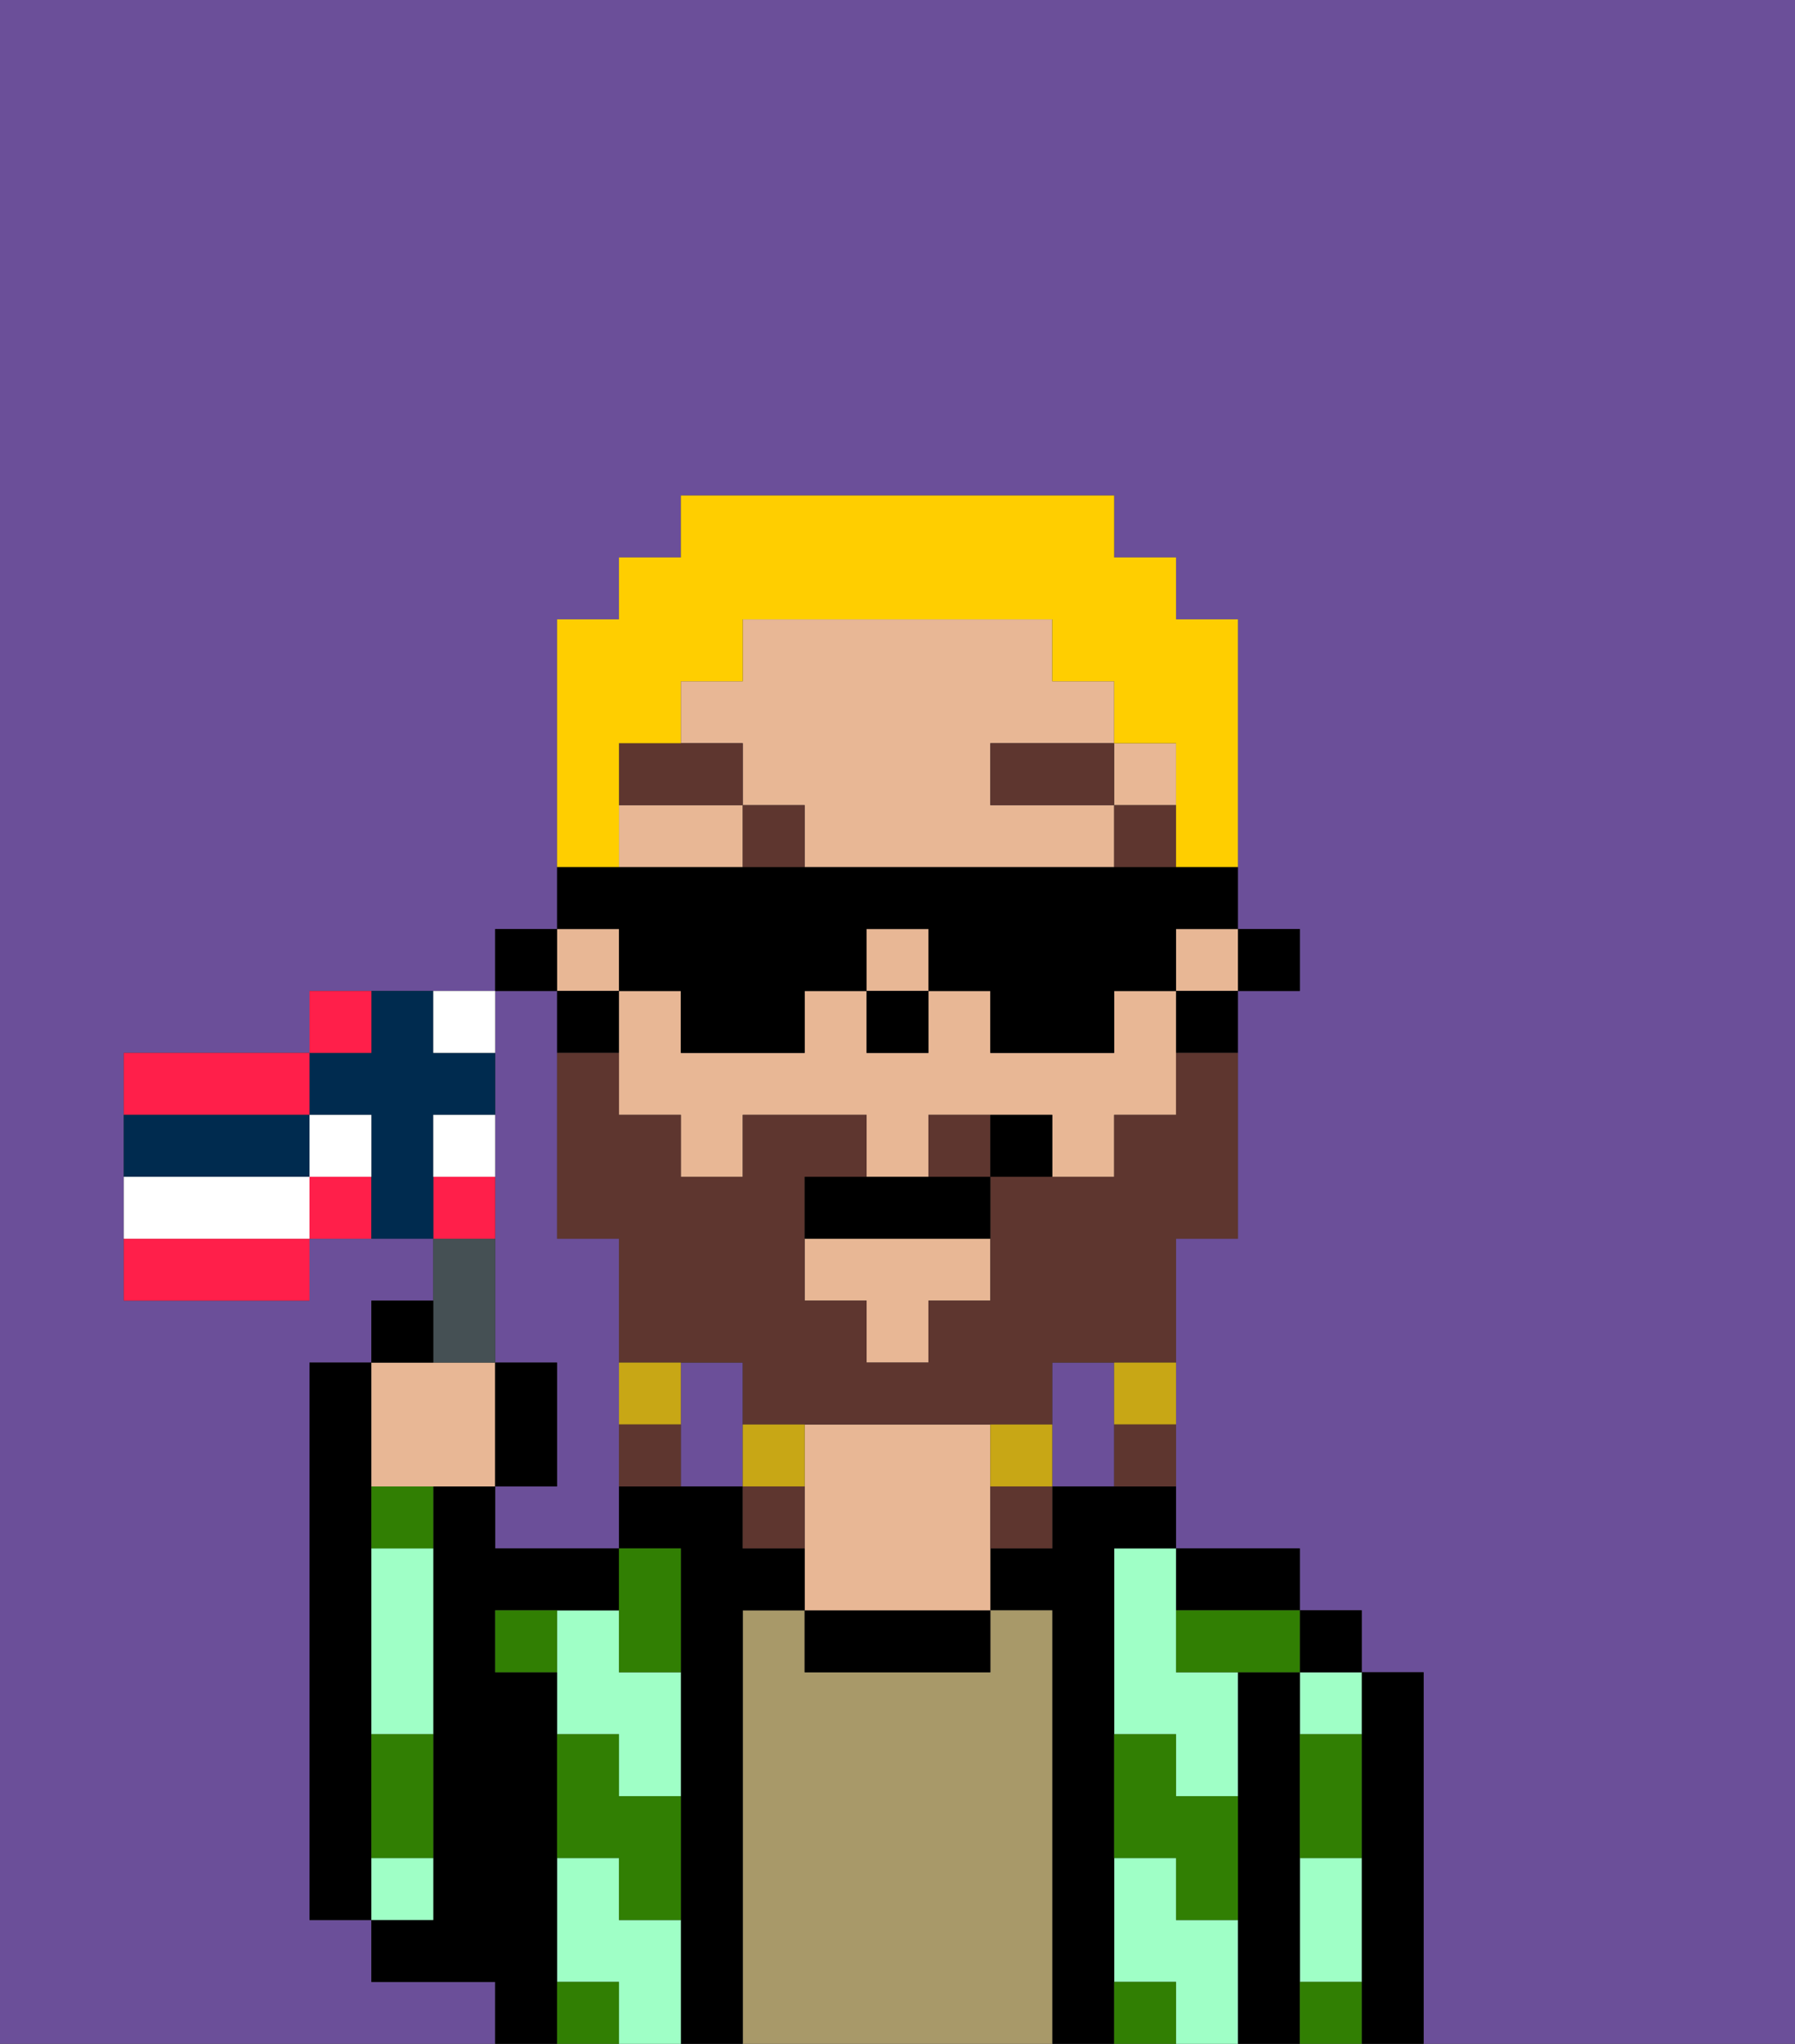 <svg xmlns="http://www.w3.org/2000/svg" viewBox="0 0 29 33"><rect x="0" y="0" width="29" height="33" fill="#333333" stroke="none"/><defs><style>polygon,rect,path{shape-rendering:crispedges;}.na13-1{fill:#6b4f99;}.na13-2{fill:#000000;}.na13-3{fill:#9fffc6;}.na13-4{fill:#a89969;}.na13-5{fill:#e8b795;}.na13-6{fill:#317f03;}.na13-7{fill:#5e362f;}.na13-8{fill:#5e362f;}.na13-9{fill:#c8a715;}.na13-10{fill:#ffce00;}.na13-11{fill:#455054;}.na13-12{fill:#ff1f4a;}.na13-13{fill:#002b4f;}.na13-14{fill:#ffffff;}</style></defs><path class="na13-1" d="M8,18v4H9v2H8v1h2V20H9V16H8v2Z"/><path class="na13-1" d="M18,22H17v2h1V22Z"/><path class="na13-1" d="M8,32H6V31H5V22H6V21H7V20H5v1H2V17H5V16H8V15H9V10h1V9h1V8h7V9h1v1h1v5h1v1H20v4H19v5h2v1h1v1h1v6h6V0H0V33H8Z"/><path class="na13-1" d="M12,22H11v2h1V22Z"/><path class="na13-2" d="M6,29V22H5v9H6V29Z"/><path class="na13-2" d="M23,27H22v6h1V27Z"/><path class="na13-3" d="M21,31v1h1V30H21Z"/><path class="na13-3" d="M21,28h1V27H21Z"/><rect class="na13-2" x="21" y="26" width="1" height="1"/><path class="na13-2" d="M21,31V27H20v6h1V31Z"/><path class="na13-3" d="M18,26v2h1v1h1V27H19V25H18Z"/><path class="na13-3" d="M19,31V30H18v2h1v1h1V31Z"/><path class="na13-2" d="M20,26h1V25H19v1Z"/><path class="na13-2" d="M18,31V25h1V24H17v1H16v1h1v7h1V31Z"/><path class="na13-4" d="M17,26H16v1H13V26H12v7h5V26Z"/><path class="na13-2" d="M13,26v1h3V26H13Z"/><path class="na13-5" d="M16,23H13v3h3V23Z"/><path class="na13-2" d="M12,26h1V25H12V24H10v1h1v8h1V26Z"/><path class="na13-3" d="M10,26H9v2h1v1h1V27H10Z"/><path class="na13-3" d="M10,31V30H9v2h1v1h1V31Z"/><path class="na13-2" d="M9,31V27H8V26h2V25H8V24H7v7H6v1H8v1H9V31Z"/><path class="na13-3" d="M6,26v2H7V25H6Z"/><path class="na13-3" d="M7,30H6v1H7Z"/><path class="na13-6" d="M19,28H18v2h1v1h1V29H19Z"/><path class="na13-6" d="M21,29v1h1V28H21Z"/><path class="na13-6" d="M21,32v1h1V32Z"/><path class="na13-6" d="M19,26v1h2V26H19Z"/><path class="na13-6" d="M18,32v1h1V32Z"/><path class="na13-6" d="M10,27h1V25H10v2Z"/><path class="na13-6" d="M10,28H9v2h1v1h1V29H10Z"/><path class="na13-6" d="M6,25H7V24H6Z"/><path class="na13-6" d="M6,29v1H7V28H6Z"/><path class="na13-6" d="M9,32v1h1V32Z"/><path class="na13-6" d="M8,26v1H9V26Z"/><rect class="na13-2" x="20" y="15" width="1" height="1"/><polygon class="na13-5" points="13 21 14 21 14 22 15 22 15 21 16 21 16 20 13 20 13 21"/><rect class="na13-5" x="14" y="15" width="1" height="1"/><rect class="na13-5" x="9" y="15" width="1" height="1"/><path class="na13-5" d="M10,13v1h2V13Z"/><rect class="na13-5" x="18" y="12" width="1" height="1"/><path class="na13-5" d="M16,13V12h2V11H17V10H12v1H11v1h1v1h1v1h5V13Z"/><rect class="na13-5" x="19" y="15" width="1" height="1"/><path class="na13-5" d="M10,18h1v1h1V18h2v1h1V18h2v1h1V18h1V16H18v1H16V16H15v1H14V16H13v1H11V16H10v2Z"/><path class="na13-2" d="M19,17h1V16H19Z"/><path class="na13-2" d="M10,16H9v1h1Z"/><rect class="na13-2" x="8" y="15" width="1" height="1"/><rect class="na13-2" x="14" y="16" width="1" height="1"/><rect class="na13-7" x="18" y="13" width="1" height="1"/><rect class="na13-7" x="16" y="12" width="2" height="1"/><rect class="na13-7" x="12" y="13" width="1" height="1"/><path class="na13-7" d="M12,12H10v1h2Z"/><path class="na13-8" d="M15,18v1h1V18Z"/><path class="na13-8" d="M19,18H18v1H16v2H15v1H14V21H13V19h1V18H12v1H11V18H10V17H9v3h1v2h2v1h5V22h2V20h1V17H19Z"/><path class="na13-9" d="M18,23h1V22H18Z"/><path class="na13-8" d="M18,24h1V23H18Z"/><path class="na13-9" d="M16,23v1h1V23Z"/><path class="na13-8" d="M16,25h1V24H16Z"/><path class="na13-9" d="M13,23H12v1h1Z"/><path class="na13-8" d="M12,24v1h1V24Z"/><path class="na13-9" d="M11,22H10v1h1Z"/><path class="na13-8" d="M10,23v1h1V23Z"/><path class="na13-2" d="M14,19H13v1h3V19H14Z"/><path class="na13-2" d="M16,18v1h1V18Z"/><path class="na13-10" d="M10,13V12h1V11h1V10h5v1h1v1h1v2h1V10H19V9H18V8H11V9H10v1H9v4h1Z"/><path class="na13-2" d="M10,16h1v1h2V16h1V15h1v1h1v1h2V16h1V15h1V14H9v1h1Z"/><path class="na13-5" d="M7,24H8V22H6v2Z"/><path class="na13-11" d="M8,22V20H7v2Z"/><path class="na13-2" d="M7,21H6v1H7Z"/><path class="na13-2" d="M9,22H8v2H9Z"/><path class="na13-12" d="M5,17H2v1H5Z"/><path class="na13-12" d="M2,21H5V20H2Z"/><path class="na13-12" d="M5,19v1H6V19Z"/><path class="na13-12" d="M8,19H7v1H8Z"/><path class="na13-13" d="M7,18H8V17H7V16H6v1H5v1H6v2H7V18Z"/><path class="na13-13" d="M5,19V18H2v1H5Z"/><path class="na13-12" d="M6,16H5v1H6Z"/><path class="na13-14" d="M6,19V18H5v1Z"/><path class="na13-14" d="M4,19H2v1H5V19Z"/><path class="na13-14" d="M7,18v1H8V18Z"/><path class="na13-14" d="M8,17V16H7v1Z"/></svg>